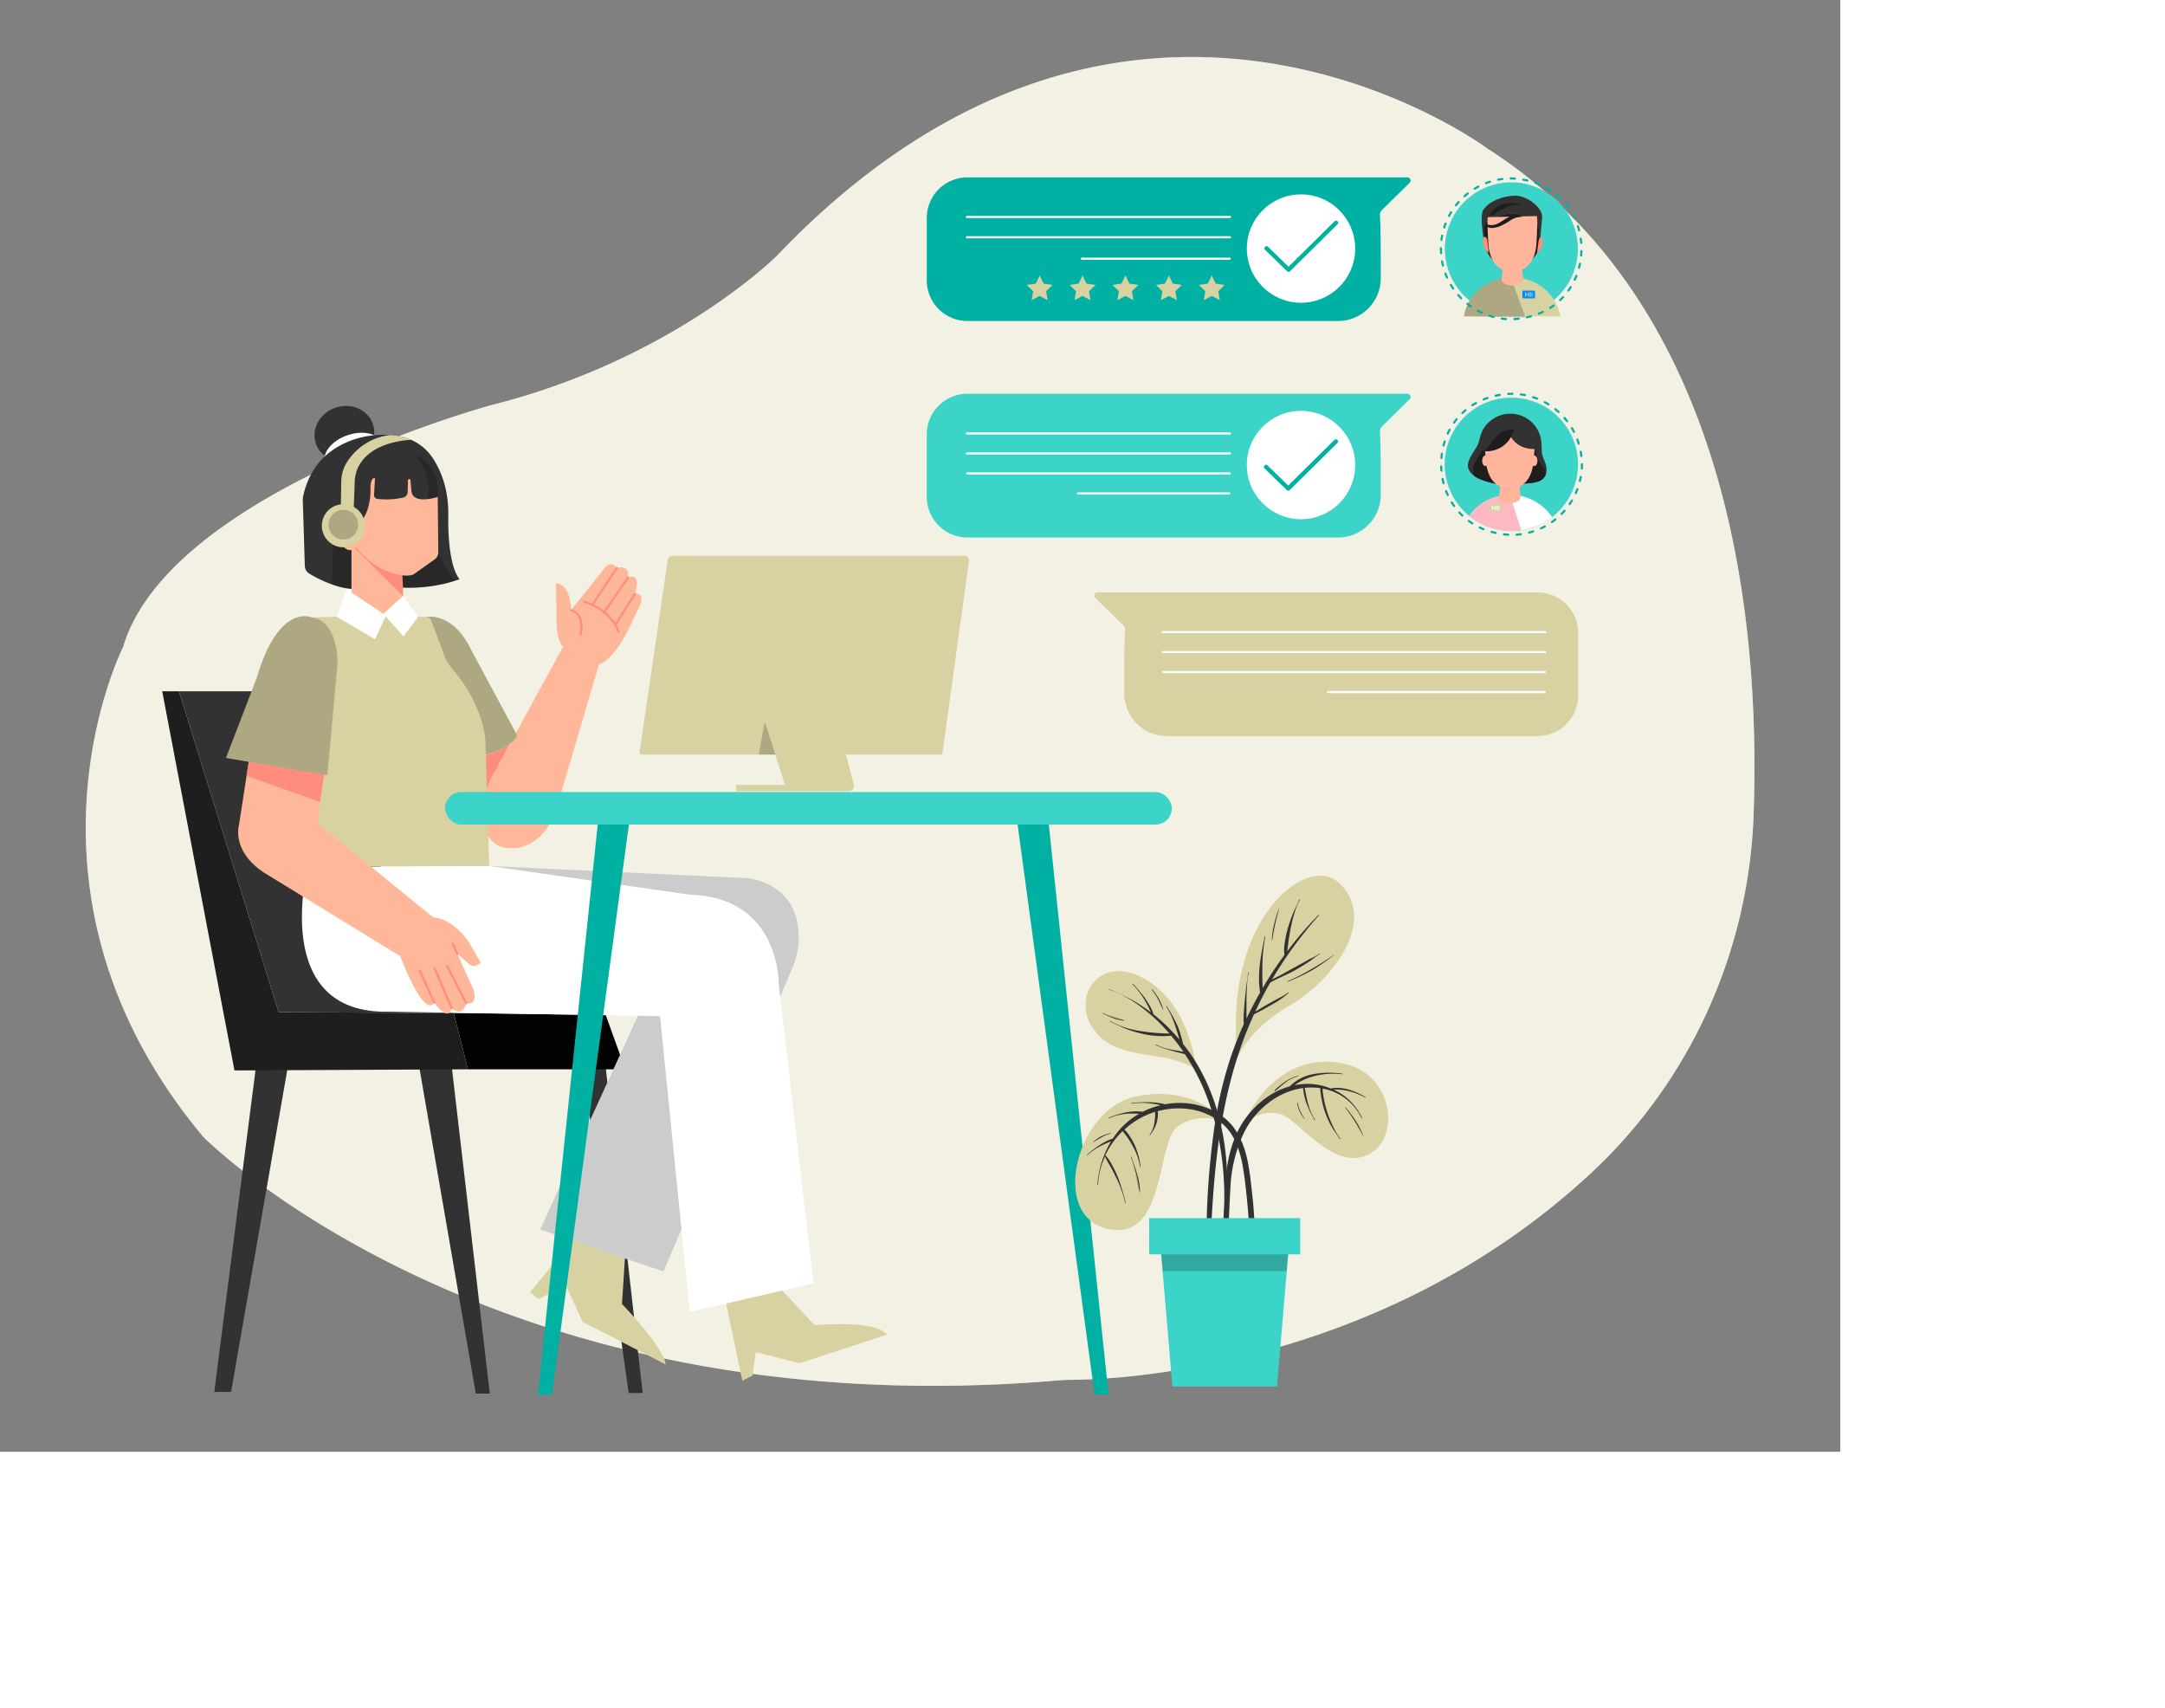 <svg xmlns="http://www.w3.org/2000/svg" id="supSVG" style="transform: scale(0.85); top: -400px; left: -50px; display: inline;" xmlns:xlink="http://www.w3.org/1999/xlink" width="865.76" height="682.89" viewBox="0 0 865.76 682.89"><rect x="0" y="0" width="865.76" height="682.89" fill="#808080" stroke="none"/><defs><clipPath><path d="M679.75,117.06A31.29,31.29,0,1,0,711,85.77,31.29,31.29,0,0,0,679.75,117.06Z" fill="#3cd3c8"></path></clipPath><clipPath id="b"><path d="M742.39,218.41A31.36,31.36,0,1,1,711,187.05,31.34,31.34,0,0,1,742.39,218.41Z" fill="#3cd3c8"></path></clipPath></defs><g style="isolation:isolate"><path d="M825,383.16C822.75,447.35,795.39,508.34,748.3,552c-39.67,36.81-83.26,59.68-122.64,73.87q-3.76,1.37-7.49,2.62a403.36,403.36,0,0,1-79.9,18.17,309,309,0,0,1-33.16,2.37c-2.37,0-4.75.13-7.12.3l-1.65.12q-6.29.53-12.48.93-4.78.32-9.52.56c-58.58,3.06-110.45-1.63-155.54-10.64-2.86-.57-5.7-1.16-8.5-1.77q-13.86-3-26.83-6.46-8.54-2.29-16.69-4.76l-.31-.09q-9.3-2.82-18.09-5.83c-13-4.43-25.12-9.15-36.44-14q-12.52-5.37-23.72-10.9c-61.5-30.27-92.52-61.66-92.52-61.66C-.51,419.75,57.94,304.33,57.94,304.33c21.58-72.84,173.53-113.84,173.53-113.84,85.43-21.57,134-70.14,134-70.14C532.69-55,699.93,70,699.93,70,813.65,142.86,828.27,290.71,825,383.16Z" fill="#d8d1a2" data-primary="true"></path><path d="M825,383.16C822.75,447.35,795.39,508.34,748.3,552c-39.67,36.81-83.26,59.68-122.64,73.87q-3.76,1.37-7.49,2.62a403.36,403.36,0,0,1-79.9,18.17,309,309,0,0,1-33.16,2.37c-2.37,0-4.75.13-7.12.3l-1.65.12q-6.29.53-12.48.93-4.78.32-9.52.56c-58.58,3.06-110.45-1.63-155.54-10.64-2.86-.57-5.7-1.16-8.5-1.77q-13.86-3-26.83-6.46-8.54-2.29-16.69-4.76l-.31-.09q-9.3-2.82-18.09-5.83c-13-4.43-25.12-9.15-36.44-14q-12.52-5.37-23.72-10.9c-61.5-30.27-92.52-61.66-92.52-61.66C-.51,419.75,57.94,304.33,57.94,304.33c21.58-72.84,173.53-113.84,173.53-113.84,85.43-21.57,134-70.14,134-70.14C532.69-55,699.93,70,699.93,70,813.65,142.86,828.27,290.71,825,383.16Z" fill="#fff" opacity="0.7"></path><polygon points="100.81 654.74 108.71 654.74 135.85 499.3 120.83 498.51 100.81 654.74" fill="#323232"></polygon><polygon points="223.84 655.53 230.43 655.53 211.72 494.82 195.92 494.3 223.84 655.53" fill="#323232"></polygon><polygon points="273.37 496.4 295.76 655.26 302.35 655.26 284.17 495.09 273.37 496.4" fill="#323232"></polygon><polygon points="220.15 502.99 294.18 502.99 284.96 477.44 213.45 476.51 220.15 502.99" fill="#010202"></polygon><path d="M349.24,649.47,354,647.1,355.57,636l20.55,5.27,41.09-13.43s-2.1-6.85-34-4.48l-16.86-18.18-25.29,5.27Z" fill="#d8d1a2" data-primary="true"></path><path d="M273.11,578.86l-23.71,29,3.95,3.16,12.91-6.32,7.9,17.13,39,20s.53-6.32-20.55-28.45L294.71,581Z" fill="#d8d1a2" data-primary="true"></path><path d="M254.14,578.34l58,19.76,60.63-142.77a36.9,36.9,0,0,0,2.89-17.63c-.81-9.43-5.5-21-22.69-24.55l-122.77-5.79,70.08,70.08Z" fill="#ffffff" data-secondary="true"></path><path d="M254.14,578.34l58,19.76,60.63-142.77a36.9,36.9,0,0,0,2.89-17.63c-.81-9.43-5.5-21-22.69-24.55l-122.77-5.79,70.08,70.08Z" opacity="0.2"></path><ellipse cx="162.01" cy="204.05" rx="14.19" ry="12.98" transform="translate(-57.38 63.52) rotate(-18.91)" fill="#323232"></ellipse><ellipse cx="166.41" cy="213.33" rx="14.23" ry="9.09" transform="translate(-60.15 65.44) rotate(-18.91)" fill="#ffffff" data-secondary="true"></ellipse><path d="M226.54,355.84l2.12,16.81a42.39,42.39,0,0,1,4.64-10.44l6.76-12.56S237.14,352.79,226.54,355.84Z" fill="#ff8d7e"></path><path d="M281.8,312.52l-19.23,65.33c-5.53,20.81-20,21.08-20,21.08-12,1-15-7.67-15.2-15.73a36.52,36.52,0,0,1,4.52-18.57l33.07-60.54s-3.69-1.85-3.16-16.34l-.26-13.17s6.58-1.05,7.11,12.38l15.81-19.76s2.89-3.95,5.79,0c0,0,6.06-2.1,5.27,4.48,0,0,6.59-2.9,3.16,7.64,0,0,6.85-1.58.26,9.75C298.92,289.07,291,309.35,281.8,312.52Z" fill="#ffb799"></path><line x1="290.23" y1="267.2" x2="278.64" y2="284.59" fill="none" stroke="#ff8d7e" stroke-linecap="round" stroke-linejoin="round"></line><line x1="295.5" y1="271.68" x2="284.17" y2="288.02" fill="none" stroke="#ff8d7e" stroke-linecap="round" stroke-linejoin="round"></line><line x1="298.66" y1="279.32" x2="289.44" y2="294.07" fill="none" stroke="#ff8d7e" stroke-linecap="round" stroke-linejoin="round"></line><path d="M274.69,283s11.85,2.9,16.33,14" fill="none" stroke="#ff8d7e" stroke-linecap="round" stroke-linejoin="round"></path><path d="M268.63,287s6.85,1.58,4.48,11.33" fill="none" stroke="#ff8d7e" stroke-linecap="round" stroke-linejoin="round"></path><path d="M200.51,290.12s12.53-2.37,21,15.28L243.34,346S241,352.3,226,355.72l-23.71-45.84Z" fill="#d8d1a2" data-primary="true"></path><path d="M200.51,290.12s12.53-2.37,21,15.28L243.34,346S241,352.3,226,355.72l-23.71-45.84Z" opacity="0.2"></path><polygon points="76.31 325.16 84.21 325.16 131.11 476.12 213.45 476.51 220.15 502.99 110.3 503.52 76.31 325.16" fill="#1e1e1e"></polygon><polygon points="84.21 325.16 137.69 325.16 213.45 476.51 131.11 476.12 84.21 325.16" fill="#323232"></polygon><polygon points="165.36 256.4 165.36 278.8 180.37 288.81 189.59 280.38 189.59 265.36 168.78 253.77 165.36 256.4" fill="#ffb799"></polygon><polygon points="189.59 280.38 165.36 256.4 168.78 253.77 189.59 265.36 189.59 280.38" fill="#ff8d7e"></polygon><path d="M158.51,290.12l-11.86.27-.79,117,27.66.26,56.64-.26-1.84-60.07s-1.19-16.18-15.56-32.72a20.13,20.13,0,0,1-3.72-6.25l-6.2-16.58a2.49,2.49,0,0,0-2.33-1.62Z" fill="#d8d1a2" data-primary="true"></path><path d="M230.16,407.36l-85.35.52s-18.18,69.56,38.46,68L310.52,478l14,139.1,58.22-13.43L366.37,463s.79-41.1-41.89-42.16Z" fill="#ffffff" data-secondary="true"></path><polygon points="281.54 384.7 253.09 656.05 259.67 656.05 296.55 382.86 281.54 384.7" fill="#00b0a3"></polygon><polygon points="493.09 384.7 521.54 656.05 514.95 656.05 478.07 382.86 493.09 384.7" fill="#00b0a3"></polygon><path d="M455.85,264l-12.44,90.11a1,1,0,0,1-1,.84H301.89a1,1,0,0,1-1-1.11l13.25-90.47a2.27,2.27,0,0,1,2.25-1.94H453.6A2.26,2.26,0,0,1,455.85,264Z" fill="#d8d1a2" data-primary="true"></path><polygon points="365.39 354.93 356.98 354.93 359.78 339.39 365.39 354.93" opacity="0.2"></polygon><path d="M222.79,465.58c2.11,7.9-3.43,6.32-3.43,6.32-1.84,7.12-6.85,2.37-6.85,2.37-1.84,6.85-8.16-2.63-8.16-2.63-5,7.64-16.07-21.87-16.07-21.87l-64-39.25c-15.55-10.28-11.86-22.39-11.86-22.39L116,365l1.09-7,35.39,6-1.84,13.21-1.37,9.82,54.53,44.53c3.16.1,6.28,1.64,8.89,3.45a29.58,29.58,0,0,1,8.67,9.51l4.83,8.37c-3.69,3.17-5.79.27-5.79.27l-5.27-4.48Z" fill="#ffb799"></path><line x1="204.35" y1="471.64" x2="197.5" y2="456.62" fill="none" stroke="#ff8d7e" stroke-linecap="round" stroke-linejoin="round"></line><line x1="212.51" y1="474.27" x2="204.35" y2="455.31" fill="none" stroke="#ff8d7e" stroke-linecap="round" stroke-linejoin="round"></line><line x1="219.36" y1="471.9" x2="210.41" y2="454.52" fill="none" stroke="#ff8d7e" stroke-linecap="round" stroke-linejoin="round"></line><line x1="215.15" y1="448.72" x2="213.04" y2="443.98" fill="none" stroke="#ff8d7e" stroke-linecap="round" stroke-linejoin="round"></line><polygon points="152.5 364.04 150.66 377.25 116.02 365 115.95 364.97 117.11 358.03 152.5 364.04" fill="#ff8d7e"></polygon><path d="M106.34,356.51,154,364.68l4.74-52.16s1-20-12.12-22.13c0,0-15.54-6.85-25.82,28.45Z" fill="#d8d1a2" data-primary="true"></path><path d="M106.34,356.51,154,364.68l4.74-52.16s1-20-12.12-22.13c0,0-15.54-6.85-25.82,28.45Z" opacity="0.2"></path><path d="M165.36,278.79V277a7.49,7.49,0,0,1-2.11-.23l-4.74,13.4,17.91,10.54,5-10.8,8.43,9.48,6.85-9.22-7.12-9.74-9.22,8.43Z" fill="#fff"></path><path d="M164.83,253.5s8.68,16.37,27,17.35a4.78,4.78,0,0,0,3-.87l9.36-6.63a4.73,4.73,0,0,0,2-3.87V229.79l-18.7-16.86-18.71,14.49Z" fill="#ffb799"></path><path d="M216.2,272.47a72.58,72.58,0,0,1-26.61,3.95l-.26-5.79s3.95.52,5.5-.65l9.36-6.63a4.32,4.32,0,0,0,2-3.87l-.26-25.74s-11.86,4-12.39-2.89l-.45-5a.57.57,0,0,0-.82-.47.6.6,0,0,0-.32.5l-.19,5.69a2.64,2.64,0,0,1-2,2.47,37,37,0,0,1-12.18.64,1.76,1.76,0,0,1-1.6-1.86l.43-7.81s-2.37-1.32-2.11,6.32c0,0,0,14.23-8.69,16.34l-.79,5.79.53,2.9V277s-8.24-.23-19.81-7.15a4.34,4.34,0,0,1-2.13-3.6l-.95-30.58a9.72,9.72,0,0,1,.22-2.46c.7-3.35,3.12-12.11,10-18.38,0,0,11-11.55,30.7-10.18,1.16.08,2.36.2,3.59.38a24.54,24.54,0,0,1,6.55,1.9,23.74,23.74,0,0,1,10.12,8.62c3.78,5.79,7.53,14.72,7.26,27.2C210.93,242.7,210.14,264.83,216.2,272.47Z" fill="#323232"></path><path d="M193.55,206.88c-2.36.08-20,1.11-25.34,13.58a17.46,17.46,0,0,0-1.33,6.17l-.47,12.65L160.35,238l.2-11.46a17.81,17.81,0,0,1,3-9.67,27.92,27.92,0,0,1,19.87-12.23c1.16.08,2.36.2,3.59.38A24.54,24.54,0,0,1,193.55,206.88Z" fill="#d8d1a2" data-primary="true"></path><path d="M195.13,214a23.42,23.42,0,0,1,6.06,20.54s1.05.27,4.74-.79C205.93,233.74,208,218.73,195.13,214Z" opacity="0.2"></path><path d="M165.36,277V256.4s-4.63,2.71-8.77-.22l-.45,18.74A30.72,30.72,0,0,0,165.36,277Z" opacity="0.2"></path><path d="M206.19,259.48s.48,2.13-2,3.87L194.83,270s-1.29,1.17-5.5.65l.26,5.79s13,.72,24.43-3.19C214,273.23,208.56,266.52,206.19,259.48Z" opacity="0.2"></path><ellipse cx="164.7" cy="253.77" rx="4.08" ry="5.01" fill="#ffb799"></ellipse><circle cx="161.54" cy="247.31" r="10.14" fill="#d8d1a2" data-primary="true"></circle><circle cx="161.54" cy="246.79" r="6.98" opacity="0.2"></circle><rect x="209.35" y="372.58" width="341.96" height="15.28" rx="7.64" fill="#3cd3c8"></rect><path d="M359.78,339.39l9.49,29.77H346.35v3h53a2.39,2.39,0,0,0,2.31-3L394,339.39Z" fill="#d8d1a2" data-primary="true"></path><path d="M650.25,98.67,663.17,86a1.5,1.5,0,0,0-1-2.57h-207A19.15,19.15,0,0,0,436,102.54v29.3A19.16,19.16,0,0,0,455.11,151H629.49a20.1,20.1,0,0,0,20.1-20c0-11.71,0-25-.4-29.45A3.57,3.57,0,0,1,650.25,98.67Z" fill="#00b0a3"></path><circle cx="612.07" cy="116.92" r="25.49" fill="#fff"></circle><path d="M606.21,127.87a1,1,0,0,1-.7-.28L595.15,117.5a1,1,0,0,1,1.4-1.43l9.66,9.4,21.65-21.39a1,1,0,1,1,1.41,1.42l-22.36,22.08A.94.94,0,0,1,606.21,127.87Z" fill="#00b0a3"></path><path d="M578.68,102.56H454.9a.5.5,0,0,1-.5-.5.51.51,0,0,1,.5-.5H578.68a.51.51,0,0,1,.5.5A.5.5,0,0,1,578.68,102.56Z" fill="#fff"></path><path d="M578.68,112.1H454.9a.5.5,0,0,1-.5-.5.51.51,0,0,1,.5-.5H578.68a.51.51,0,0,1,.5.5A.5.5,0,0,1,578.68,112.1Z" fill="#fff"></path><path d="M578.54,122.19H509a.5.5,0,0,1,0-1h69.52a.5.5,0,0,1,0,1Z" fill="#fff"></path><polygon points="570.09 129.59 568.2 133.41 563.98 134.02 567.04 137 566.32 141.2 570.09 139.21 573.86 141.2 573.14 137 576.19 134.02 571.97 133.41 570.09 129.59" fill="#d8d1a2" data-primary="true"></polygon><polygon points="549.91 129.59 548.03 133.41 543.81 134.02 546.86 137 546.14 141.2 549.91 139.21 553.69 141.2 552.97 137 556.02 134.02 551.8 133.41 549.91 129.59" fill="#d8d1a2" data-primary="true"></polygon><polygon points="529.47 129.59 527.58 133.41 523.36 134.02 526.41 137 525.69 141.2 529.47 139.21 533.24 141.2 532.52 137 535.57 134.02 531.35 133.41 529.47 129.59" fill="#d8d1a2" data-primary="true"></polygon><polygon points="509.29 129.59 507.4 133.41 503.19 134.02 506.24 137 505.52 141.2 509.29 139.21 513.06 141.2 512.34 137 515.4 134.02 511.18 133.41 509.29 129.59" fill="#d8d1a2" data-primary="true"></polygon><polygon points="489.12 129.59 487.23 133.41 483.01 134.02 486.06 137 485.34 141.2 489.12 139.21 492.89 141.2 492.17 137 495.22 134.02 491 133.41 489.12 129.59" fill="#d8d1a2" data-primary="true"></polygon><path d="M650.25,200.5l12.92-12.71a1.51,1.51,0,0,0-1-2.58h-207A19.16,19.16,0,0,0,436,204.37v29.3a19.16,19.16,0,0,0,19.16,19.16H629.49a20.1,20.1,0,0,0,20.1-20c0-11.7,0-25-.4-29.44A3.57,3.57,0,0,1,650.25,200.5Z" fill="#3cd3c8"></path><circle cx="612.07" cy="218.75" r="25.49" fill="#fff"></circle><line x1="578.68" y1="203.89" x2="454.9" y2="203.89" fill="none" stroke="#fff" stroke-linecap="round" stroke-linejoin="round"></line><line x1="578.68" y1="213.3" x2="454.9" y2="213.3" fill="none" stroke="#fff" stroke-linecap="round" stroke-linejoin="round"></line><line x1="578.54" y1="222.7" x2="455.04" y2="222.7" fill="none" stroke="#fff" stroke-linecap="round" stroke-linejoin="round"></line><line x1="578.27" y1="232.11" x2="507.11" y2="232.11" fill="none" stroke="#fff" stroke-linecap="round" stroke-linejoin="round"></line><path d="M528.24,293.92l-12.92-12.71a1.5,1.5,0,0,1,1-2.57h207a19.15,19.15,0,0,1,19.15,19.16v29.29a19.15,19.15,0,0,1-19.15,19.16H549a20.1,20.1,0,0,1-20.09-20c0-11.7,0-25,.39-29.45A3.56,3.56,0,0,0,528.24,293.92Z" fill="#d8d1a2" data-primary="true"></path><line x1="547.04" y1="297.31" x2="726.97" y2="297.31" fill="none" stroke="#fff" stroke-linecap="round" stroke-linejoin="round"></line><line x1="547.04" y1="306.72" x2="726.97" y2="306.72" fill="none" stroke="#fff" stroke-linecap="round" stroke-linejoin="round"></line><line x1="547.24" y1="316.12" x2="726.78" y2="316.12" fill="none" stroke="#fff" stroke-linecap="round" stroke-linejoin="round"></line><line x1="624.74" y1="325.53" x2="726.7" y2="325.53" fill="none" stroke="#fff" stroke-linecap="round" stroke-linejoin="round"></line><path d="M679.75,117.06A31.29,31.29,0,1,0,711,85.77,31.29,31.29,0,0,0,679.75,117.06Z" fill="#3cd3c8"></path><g clip-path="url(#a)"><path d="M697.77,111.39c-.4-3.59-1.36-10.61.05-12.67,3-4.4,9.52-6.51,14.87-6.69s13.39,5.57,12.8,10.55c-.81,6.75-.54,12.52-2.32,16.14C718.3,128.66,699.86,130.23,697.77,111.39Z" fill="#323232"></path><path d="M699.22,104.27h0a13.1,13.1,0,0,1,3.24-1.62,28.83,28.83,0,0,1,3.93-1.43,16.64,16.64,0,0,1,8.2-.35,21.54,21.54,0,0,1,5.93,2.52c1.45.85,3.16,2,3.42,3.81.29,2,0,9.48,0,9.6a13.8,13.8,0,0,1-.76,1.93c-4.77,9.73-22.53,11.44-25.24-6.17.2-1.35.19-2.74.28-4.1C698.3,107.26,698.22,105.12,699.22,104.27Z" fill="#ffd658" opacity="0.5" style="mix-blend-mode:multiply"></path><path d="M699.22,104.27h0a13.1,13.1,0,0,1,3.24-1.62,28.83,28.83,0,0,1,3.93-1.43,16.64,16.64,0,0,1,8.2-.35,21.54,21.54,0,0,1,5.93,2.52c1.45.85,3.16,2,3.42,3.81.29,2,0,9.48,0,9.6a13.8,13.8,0,0,1-.76,1.93c-4.77,9.73-22.53,11.44-25.24-6.17.2-1.35.19-2.74.28-4.1C698.3,107.26,698.22,105.12,699.22,104.27Z" fill="#1e1e1e"></path><path d="M688.88,148.78a19.14,19.14,0,0,1,2.62-7.62,23.6,23.6,0,0,1,20-10.72c10.94,0,20.18,7.44,22.31,17.19.09.38.16.76.22,1.15Z" fill="#d8d1a2" data-primary="true"></path><path d="M710.81,130.45C700,130.62,691,138,688.88,147.63c-.08.38-.15.76-.22,1.15l29,.58Z" opacity="0.2"></path><path d="M706.42,131.38l.75-7.45h8.68l.68,6.79a3.7,3.7,0,0,1,.07.66h0c0,2.36-3.77,2.89-5.07,2.89-1.65,0-5.06-.53-5.06-2.89Z" fill="#ffb59b"></path><path d="M707.17,123.93h8.68l.25,2.54c-4,5.16-9.28,2.05-9.28.93Z" fill="#ffb59b" opacity="0.5" style="mix-blend-mode:multiply"></path><path d="M700.05,102.15l22.92-.52c.65,1.53-.16,13.22-.24,14-.39,3.72-1.61,7.75-4.89,10.15a10.13,10.13,0,0,1-2.7,1.38,12.28,12.28,0,0,1-3.26.6h-.74a12.28,12.28,0,0,1-3.26-.6,10.28,10.28,0,0,1-2.7-1.38c-3.28-2.4-4.5-6.43-4.89-10.15C700.21,114.85,699.4,102.18,700.05,102.15Z" fill="#ffb59b"></path><path d="M711.1,95.48a12.23,12.23,0,0,1,5.5,1.28c-1.41-.7-3.79-.38-5.26-.09-2.85.56-5.13,2.06-7.56,3.56-.57.36-1.55,1.18-2.27,1-2-.54,2.21-3.57,2.77-3.9A13.19,13.19,0,0,1,711.1,95.48Z" fill="#1e1e1e"></path><path d="M704.38,105.28c3.33-1.46,7.48-6,11.32-3.27a1.75,1.75,0,0,0,.25.16c-1.34-.22-3,.08-5.27,1.41,0,0-8.24,6.18-11.88,2.49-.23-.24-.15-.55-.06-.89A6.46,6.46,0,0,0,704.38,105.28Z" fill="#1e1e1e"></path><rect x="716.24" y="136.7" width="5.93" height="3.67" rx="0.41" fill="#008bff" style="mix-blend-mode:multiply"></rect><path d="M723.88,113.14s-.32,2.44-.42,3.14-.35,2.73-.35,2.73c.83-.33,3.35-2.51,2.57-6.82C725.45,110.86,723.94,112,723.88,113.14Z" fill="#ff8d7e"></path><path d="M699.67,112.92s.33,2.44.42,3.14.36,2.73.36,2.73c-.84-.33-3.35-2.51-2.58-6.82C698.11,110.64,699.61,111.74,699.67,112.92Z" fill="#ff8d7e"></path><path d="M719.37,137.49v2.13H719v-.9h-1.05v.9h-.4v-2.13h.4v.86H719v-.86Z" fill="#d8d1a2" data-primary="true"></path><path d="M720.16,137.49v2.13h-.4v-2.13Z" fill="#d8d1a2" data-primary="true"></path><path d="M720.57,137.71a.25.25,0,0,1,.49,0A.25.25,0,0,1,720.57,137.71Zm0,1.91v-1.57h.4v1.57Z" fill="#d8d1a2" data-primary="true"></path></g><circle cx="711.04" cy="117.06" r="31.29" fill="none"></circle><path d="M677.91,117.06A33.12,33.12,0,0,0,711,150.18C755,148.44,755,85.67,711,83.93a33.13,33.13,0,0,0-33.13,33.13Z" fill="none" stroke="#00b0a3" stroke-linecap="round" stroke-linejoin="round" stroke-dasharray="1.98 3.96"></path><path d="M606.07,230.79a1,1,0,0,1-.69-.28L595,220.42a1,1,0,1,1,1.39-1.43l9.66,9.4L627.73,207a1,1,0,1,1,1.4,1.42L606.78,230.5A1,1,0,0,1,606.07,230.79Z" fill="#00b0a3"></path><path d="M744.23,218.41A33.19,33.19,0,0,1,711,251.6c-44-1.75-44-64.64,0-66.39a33.2,33.2,0,0,1,33.19,33.2Z" fill="none" stroke="#00b0a3" stroke-linecap="round" stroke-linejoin="round" stroke-dasharray="1.99 3.97"></path><path d="M742.39,218.41A31.36,31.36,0,1,1,711,187.05,31.34,31.34,0,0,1,742.39,218.41Z" fill="#3cd3c8"></path><g clip-path="url(#b)"><path d="M742.39,218.41A31.36,31.36,0,1,1,711,187.05,31.34,31.34,0,0,1,742.39,218.41Z" fill="none"></path><path d="M724.4,226.19c3.27-1.5,3.73-5,2.7-8.14-.39-1.17-.94-2.28-1.33-3.45-.67-2-.38-4.25-.6-6.35a14.65,14.65,0,0,0-14.77-13.66,14.85,14.85,0,0,0-12.79,7.66,18.83,18.83,0,0,0-1.63,4.66c-.85,4.22-4.83,7.23-5.37,11.58-.36,2.95,2.41,5.34,4.8,6.51a34.26,34.26,0,0,0,8.36,2.55,36.76,36.76,0,0,0,11.75.09C718.46,227.3,721.65,227.46,724.4,226.19Z" fill="#323232"></path><path d="M727.3,222.92a8.22,8.22,0,0,0-1.82-3.72c-1.61-2.33-3.13-5-3.24-8-.14-3.37-2-6-3.47-8.92a8.31,8.31,0,0,0-7.36-4.52c-2.74.11-5.45.33-7.48,2.4s-3.08,4.71-4.34,7.38a60.44,60.44,0,0,1-4,7.13c-1.7,2.72-3.62,4.92-2,9.17a10.92,10.92,0,0,0,1.84,1.12,34.26,34.26,0,0,0,8.36,2.55,36.76,36.76,0,0,0,11.75.09c2.94-.34,6.13-.18,8.88-1.45A5.17,5.17,0,0,0,727.3,222.92Z" fill="#1e1e1e"></path><path d="M733,251.17a19.28,19.28,0,0,0-2.62-7.64,23.66,23.66,0,0,0-20.05-10.73c-11,0-20.22,7.45-22.36,17.22-.08.38-.15.77-.22,1.15Z" fill="#ffffff" data-secondary="true"></path><path d="M716.25,251.17l-5.94-18.37c-11,0-20.22,7.45-22.36,17.22-.08.38-.15.77-.22,1.15Z" fill="#fd7287" opacity="0.5" style="mix-blend-mode:multiply"></path><path d="M715.4,233.74l-.75-7.47H706l-.69,6.81a3.7,3.7,0,0,0-.07.66h0c0,2.36,3.78,2.89,5.08,2.89,1.66,0,5.08-.53,5.08-2.89Z" fill="#ffb59b"></path><path d="M714.65,226.27H706l-.26,2.55c4,5.17,9.3,2.05,9.3.93Z" fill="#ffb59b" opacity="0.5" style="mix-blend-mode:multiply"></path><path d="M721.79,203.82h-23c-.65,2.51.16,12.2.24,13.06.39,4,1.61,8.31,4.91,10.88a10,10,0,0,0,2.69,1.49,12,12,0,0,0,3.27.64h.74a11.93,11.93,0,0,0,3.27-.64,9.89,9.89,0,0,0,2.7-1.49c3.3-2.57,4.52-6.9,4.9-10.88C721.63,216,722.44,206.33,721.79,203.82Z" fill="#ffb59b"></path><rect x="700.71" y="237.04" width="5.94" height="3.67" rx="0.41" fill="#d8d1a2" data-primary="true"></rect><path d="M703.36,240.05v-.86h-1.05v.86h-.4v-2.14h.4v.9h1.05v-.9h.4v2.14Z" fill="#ffffff" data-secondary="true"></path><path d="M704.15,240.05v-2.14h.4v2.14Z" fill="#ffffff" data-secondary="true"></path><path d="M705.45,239.83a.25.25,0,0,1-.49,0A.25.25,0,1,1,705.45,239.83Zm-.05-1.92v1.58H705v-1.58Z" fill="#ffffff" data-secondary="true"></path><path d="M723.4,209.26c0-2.66-.11-5.32-1.7-7.69A13.58,13.58,0,0,0,710.44,196c-6.15,0-11.35,3.88-12.55,9a18.32,18.32,0,0,0-.4,2.84c-.06.91-.8,4.33.37,4.41,9.62.65,13-6.77,13-6.77s2.84,6.12,11.56,5.7C724.07,211,723.42,210.13,723.4,209.26Z" fill="#323232"></path><path d="M712.34,202a11.73,11.73,0,0,0-1.87.1,12.3,12.3,0,0,0-1.72.26,8,8,0,0,0-2.8,1.3,22.61,22.61,0,0,0-4.27,4.36c-.72.9-1.34,1.87-2,2.82a2.38,2.38,0,0,1-2.25,1,.52.52,0,0,0,.43.29c9.62.65,13-6.77,13-6.77S712.07,202.76,712.34,202Z" fill="#1e1e1e"></path><ellipse cx="698.81" cy="216.75" rx="1.5" ry="2.5" fill="#ffb59b"></ellipse><ellipse cx="721.81" cy="216.75" rx="1.5" ry="2.5" fill="#ffb59b"></ellipse><path d="M742.39,218.41A31.36,31.36,0,1,1,711,187.05,31.34,31.34,0,0,1,742.39,218.41Z" fill="none"></path></g><path d="M585.58,527.47C596.05,506,614.37,494.91,635,501.09s23.84,34.88,8.44,42.15-30.83-13.94-39-18.31S585.58,527.47,585.58,527.47Z" fill="#d8d1a2" data-primary="true"></path><path d="M575.44,584.74c0-2.59.17-5.2.25-7.78q.28-7.77.56-15.53c.28-9.48,1.37-18.76,5.23-27.5a42.54,42.54,0,0,1,16.6-19.14A34.62,34.62,0,0,1,606.8,511,20.46,20.46,0,0,1,617,505.43a41.67,41.67,0,0,1,14.52-.37c.18,0,.17.3,0,.27a34.87,34.87,0,0,0-13.75,1,29.88,29.88,0,0,0-5.52,2.14,25.48,25.48,0,0,0-3.2,2,29.78,29.78,0,0,1,12.61.12,26.65,26.65,0,0,1,4.37,1.45,12.5,12.5,0,0,1,3.45-.3,21,21,0,0,1,4.46.63,33.63,33.63,0,0,1,8.49,3.71.14.14,0,0,1,0,.21.2.2,0,0,1-.13,0,31.66,31.66,0,0,0-8.24-3.14,29.29,29.29,0,0,0-4.27-.62,23.42,23.42,0,0,0-2.37,0,27.41,27.41,0,0,1,13.35,13.3c0,.17-.17.3-.23.13a25.15,25.15,0,0,0-17-13.63c-.47-.12-.93-.18-1.39-.26.17.66.13,1.43.23,2.07.13,1.06.32,2.1.51,3.14a56.45,56.45,0,0,0,1.65,6.29,51.43,51.43,0,0,0,2.51,6.1,28.66,28.66,0,0,0,3.49,5.89.15.15,0,0,1,0,.21.15.15,0,0,1-.21,0,.13.13,0,0,1-.05-.07c-1.24-1.94-2.67-3.72-3.81-5.75a41.66,41.66,0,0,1-4.63-12.45c-.23-1.17-.41-2.32-.54-3.51a7.6,7.6,0,0,1-.14-2.13,27.67,27.67,0,0,0-7.33-.14c.92,5.12,1.89,10.48,4.78,14.93.1.15-.17.28-.25.13a61.81,61.81,0,0,1-3.54-7.33,28.37,28.37,0,0,1-1.77-7.65A34,34,0,0,0,601,515.94a40,40,0,0,0-16.14,17.66,66.53,66.53,0,0,0-6,25.31c-.69,11-.82,22.05-1.92,33,0,.72-1.21,1-1.36.14A39.35,39.35,0,0,1,575.44,584.74Z" fill="#323232"></path><path d="M599.61,513A12.08,12.08,0,0,1,602,510.8c.85-.71,1.73-1.4,2.65-2a19.89,19.89,0,0,1,6-2.75c.17,0,.23.23,0,.26a15.81,15.81,0,0,0-5.87,2.89c-.87.64-1.65,1.33-2.54,2a15.12,15.12,0,0,1-2.39,2.05C599.73,513.41,599.61,513.22,599.61,513Z" fill="#323232"></path><path d="M633,520.86a59.19,59.19,0,0,1,4.8,6.36,37.86,37.86,0,0,1,3.58,7.07s0,.12-.13,0A84,84,0,0,0,632.85,521C632.73,520.91,632.93,520.72,633,520.86Z" fill="#323232"></path><path d="M610.53,518.73a14.82,14.82,0,0,0,1.18,3.89,23.27,23.27,0,0,0,2,3.45c0,.08,0,.14-.13.1a14.12,14.12,0,0,1-3.3-7.37A.13.13,0,1,1,610.53,518.73Z" fill="#323232"></path><path d="M576.91,528s-14.84-18.63-43.42-12c-27.2,6.26-39.75,56.13-12.27,62.08s22.64-40.16,32.64-48C561.22,524.32,571.77,525.56,576.91,528Z" fill="#d8d1a2" data-primary="true"></path><path d="M511.38,543.19a57.16,57.16,0,0,1,5.9-4.51,26.14,26.14,0,0,1,6.28-3.13,38.54,38.54,0,0,1,3.73-4.8,36.77,36.77,0,0,1,8.66-6.89h-.86a38.37,38.37,0,0,0-4.55,0,25.37,25.37,0,0,0-8.82,2.19c-.17,0-.28-.18-.12-.25a40.87,40.87,0,0,1,8.77-2.65,24,24,0,0,1,4.47-.38c.8,0,1.61.05,2.41.13h.46a39,39,0,0,1,8.24-3l-.79-.22c-1.4-.3-2.81-.53-4.24-.69a34.14,34.14,0,0,0-8.57.13.13.13,0,1,1,0-.26,54.47,54.47,0,0,1,8.66-.36,36.42,36.42,0,0,1,7.2.94,36.46,36.46,0,0,1,5.21-.6c9.89-.43,20.85,3.3,27,11.54s7.35,19.16,8.42,29A220.51,220.51,0,0,1,589.94,601c0,.82-1.22.67-1.24-.1-.38-11.76-.79-23.53-1.91-35.23-.53-5.43-1.11-10.88-2-16.26a48.12,48.12,0,0,0-4-13.32,24.38,24.38,0,0,0-9.66-10.38,32.53,32.53,0,0,0-13.67-4.21,36.61,36.61,0,0,0-12.84,1.21,8.52,8.52,0,0,1,.08,2.52,15.92,15.92,0,0,1-.62,3.13,16.81,16.81,0,0,1-1.21,2.79c-.53,1-1.18,1.86-1.78,2.8a.14.14,0,0,1-.23-.15,13.29,13.29,0,0,0,2.23-5.65,28.3,28.3,0,0,0,.34-2.9V523A38.14,38.14,0,0,0,531,529.59c-.7.56-1.36,1.16-2,1.77a13.86,13.86,0,0,1,2.42,3,30.91,30.91,0,0,1,2.54,4.53,38.48,38.48,0,0,1,2.65,9.89.14.14,0,1,1-.28,0,28.58,28.58,0,0,0-3.3-9.43,36.42,36.42,0,0,0-2.53-4.19c-.48-.69-1-1.37-1.5-2-.28-.37-.6-.73-.86-1.11A39.51,39.51,0,0,0,520,543.43h0a18.66,18.66,0,0,1,3.29,4.81A44.44,44.44,0,0,1,526,554a94.74,94.74,0,0,1,3.57,11.79c0,.16-.23.21-.26,0a48.73,48.73,0,0,0-4.06-11.54c-.85-1.8-1.76-3.56-2.7-5.31a45.44,45.44,0,0,1-2.69-4.95,36.15,36.15,0,0,0-3.29,13.19.15.15,0,0,1-.19.09.12.12,0,0,1-.09-.09,46.12,46.12,0,0,1,6.42-20.33c-1.76.75-3.51,1.46-5.19,2.36a30.42,30.42,0,0,0-6,4.19C511.43,543.52,511.25,543.31,511.38,543.19Z" fill="#323232"></path><path d="M532.37,544.32c.86,2.83,1.94,5.57,2.72,8.42a31.87,31.87,0,0,1,1.25,8.41m-.13,0a81.12,81.12,0,0,0-4.11-16.83.14.14,0,0,1,.14-.14.13.13,0,0,1,.13.14h0Z" fill="#323232"></path><path d="M514.25,537.24a15.85,15.85,0,0,1,3.79-2.7,27.24,27.24,0,0,1,4.39-1.55c.16,0,.21.23,0,.26a17.74,17.74,0,0,0-4.22,1.75,29.18,29.18,0,0,0-3.89,2.39.09.09,0,0,1-.08-.11S514.24,537.25,514.25,537.24Z" fill="#323232"></path><path d="M562.82,503.1s-2.77-33.45-27.62-44.29c-20.77-9.05-32.65,14.29-18,28.58C529.1,499,548.16,493.72,562.82,503.1Z" fill="#d8d1a2" data-primary="true"></path><path d="M521.83,465.28a107.65,107.65,0,0,1,11.07,5.25,84.53,84.53,0,0,1,8.58,5.7c-.41-.84-.77-1.73-1.18-2.55-.66-1.31-1.35-2.56-2.11-3.8a36.08,36.08,0,0,0-5.49-6.94c-.13-.11.08-.31.2-.18a55.52,55.52,0,0,1,5.72,6.71,43.66,43.66,0,0,1,2.37,3.79,15.66,15.66,0,0,1,1.65,3.86l.28.2a82.53,82.53,0,0,1,11.87,11.62,3.44,3.44,0,0,0-.22-1c-.46-1.64-1-3.29-1.51-4.86a41.59,41.59,0,0,0-4.42-9.69c-.1-.15.15-.28.23-.13a78.92,78.92,0,0,1,5.21,9.51,35.79,35.79,0,0,1,1.65,4.94,20.91,20.91,0,0,1,.81,3.3c1.08,1.37,2.16,2.77,3.16,4.19,10.68,15.21,16,33.6,17.33,52a164.92,164.92,0,0,1,.28,16.49,105.81,105.81,0,0,1-1.47,16.48c0,.35-.61.25-.59-.09.11-4.83.62-9.65.71-14.5a143.64,143.64,0,0,0-.47-14.52,134.56,134.56,0,0,0-5.42-28.47,101.85,101.85,0,0,0-12.66-26.77c-1-.22-2.08-.5-3.12-.76s-2.47-.64-3.71-1a35.87,35.87,0,0,1-6.87-2.54c-.16-.08,0-.33.15-.23a22.42,22.42,0,0,0,7,2.42c2,.4,4,.65,5.92,1.09a92.82,92.82,0,0,0-5.79-7.6,43.4,43.4,0,0,1-14.14-1.05,59.23,59.23,0,0,1-7.26-2.26c-2.48-1-4.84-2.19-7.3-3.3-.18,0,0-.36.12-.24a41.49,41.49,0,0,0,14.34,4.68,90,90,0,0,0,13.42,1.12c-1.77-2-3.6-4-5.54-5.87-6.59-6.22-14.29-11.94-22.9-14.84C521.59,465.5,521.67,465.19,521.83,465.28Z" fill="#323232"></path><path d="M542.08,465.38a40.7,40.7,0,0,1,3.13,4.47,24.69,24.69,0,0,1,2.11,5.23s-.08.1-.1,0c-.82-1.65-1.53-3.3-2.37-4.95a26.5,26.5,0,0,0-3-4.52C541.76,465.45,541.91,465.19,542.08,465.38Z" fill="#323232"></path><path d="M519,476.53a24.66,24.66,0,0,0,5.09,2.12,42.48,42.48,0,0,0,5.2,1.41m0,.14a24.7,24.7,0,0,1-5.39-1.18,43.68,43.68,0,0,1-5-2.29c-.19,0,0-.28.12-.2Z" fill="#323232"></path><path d="M582.17,497.1c.15,1.44,3.76-12.15,24.73-24.22,19.11-11,41.9-39.48,23.18-57.48C615,400.89,575.18,432.54,582.17,497.1Z" fill="#d8d1a2" data-primary="true"></path><path d="M567.68,575a369.7,369.7,0,0,1,3.3-42.3,189.72,189.72,0,0,1,8.88-37.91c1.65-4.42,3.3-8.77,5.29-13.06a31.46,31.46,0,0,1,0-4.95c.1-2.14.3-4.28.5-6.43s.41-4.26.67-6.39.7-4.25.8-6.38c0-.2.31-.15.26,0a46.76,46.76,0,0,0-.76,6.77q-.2,3.15-.2,6.24v8.55q3-6.29,6.4-12.3c-1.42-8.72.43-17.83,2.21-26.37,0-.17.3,0,.26.08a74.79,74.79,0,0,0-1.38,13.52c-.08,3.57,0,7.17.1,10.75.49-.86,1-1.65,1.51-2.58,2.74-4.45,5.66-8.82,8.74-13a20.6,20.6,0,0,1,.22-6.22,48.18,48.18,0,0,1,1.51-6.79c.68-2.22,1.45-4.42,2.33-6.59s2.12-4.31,3-6.6c0-.18.35,0,.25.12a31.3,31.3,0,0,0-2.64,6.59,57.36,57.36,0,0,0-1.65,6.6c-.44,2.22-.82,4.43-1.12,6.67-.21,1.49-.34,3-.59,4.5a161.15,161.15,0,0,1,14.72-17.13c.13-.13.31,0,.2.2a193.38,193.38,0,0,0-21.43,29.08c-.23.4-.45.79-.68,1.17,1.17-.72,2.49-1.3,3.58-1.89l6.15-3.38,6-3.3c1-.58,2-1.17,3.07-1.65a22.56,22.56,0,0,0,3.56-2c.16-.11.33.14.16.24-2,1.1-3.82,2.75-5.77,4s-4,2.47-6,3.61c-3.74,2.08-7.81,3.58-11.54,5.74q-3.84,6.69-7.07,13.73c2.22-1.43,4.52-2.8,6.82-4.09,1.5-.84,3-1.65,4.5-2.45a23.35,23.35,0,0,0,4.26-2.58.13.13,0,0,1,.18.2h0a39.88,39.88,0,0,1-8.08,5.62c-2.7,1.57-5.42,3.1-8.24,4.47-2.24,4.95-4.29,9.89-6.08,15.07-8.86,25.06-12.12,51.68-13.67,78.11q-.69,11.82-.79,23.65c-.08,7.9.31,15.75.29,23.63a.21.21,0,0,1-.41,0c-1-7-1.12-14.1-1.42-21.14S567.53,582.23,567.68,575Z" fill="#323232"></path><path d="M605.89,461.54a100.43,100.43,0,0,0,11.2-5.78,117.21,117.21,0,0,0,10.6-6.75s.13,0,0,.1a88.71,88.71,0,0,1-10.19,7.14A102.58,102.58,0,0,1,606,461.77C605.88,461.89,605.74,461.61,605.89,461.54Z" fill="#323232"></path><path d="M599.81,433.2c.31-1.22.69-2.42,1.1-3.62a.09.09,0,0,1,0-.12h0c.27-.68.55-1.36.83-2a.27.27,0,0,1,.1-.25l.15-.38h0l-.2.71a2.4,2.4,0,0,1-.12.38,98.6,98.6,0,0,0-3.1,14.23c0,.16-.26.16-.24,0A46.44,46.44,0,0,1,599.81,433.2Z" fill="#323232"></path><polygon points="545.46 580.12 546.96 597.91 551.56 652.18 600.77 652.18 605.37 597.91 606.87 580.12 545.46 580.12" fill="#3cd3c8"></polygon><polygon points="545.46 580.12 546.96 597.91 605.37 597.91 606.87 580.12 545.46 580.12" opacity="0.2"></polygon><rect x="540.63" y="572.98" width="71.07" height="17.06" fill="#3cd3c8"></rect></g>        <svg class="mark-sign" viewBox="0 0 384 42" fill="none" xmlns="http://www.w3.org/2000/svg" style="display: none;">

            </svg></svg>